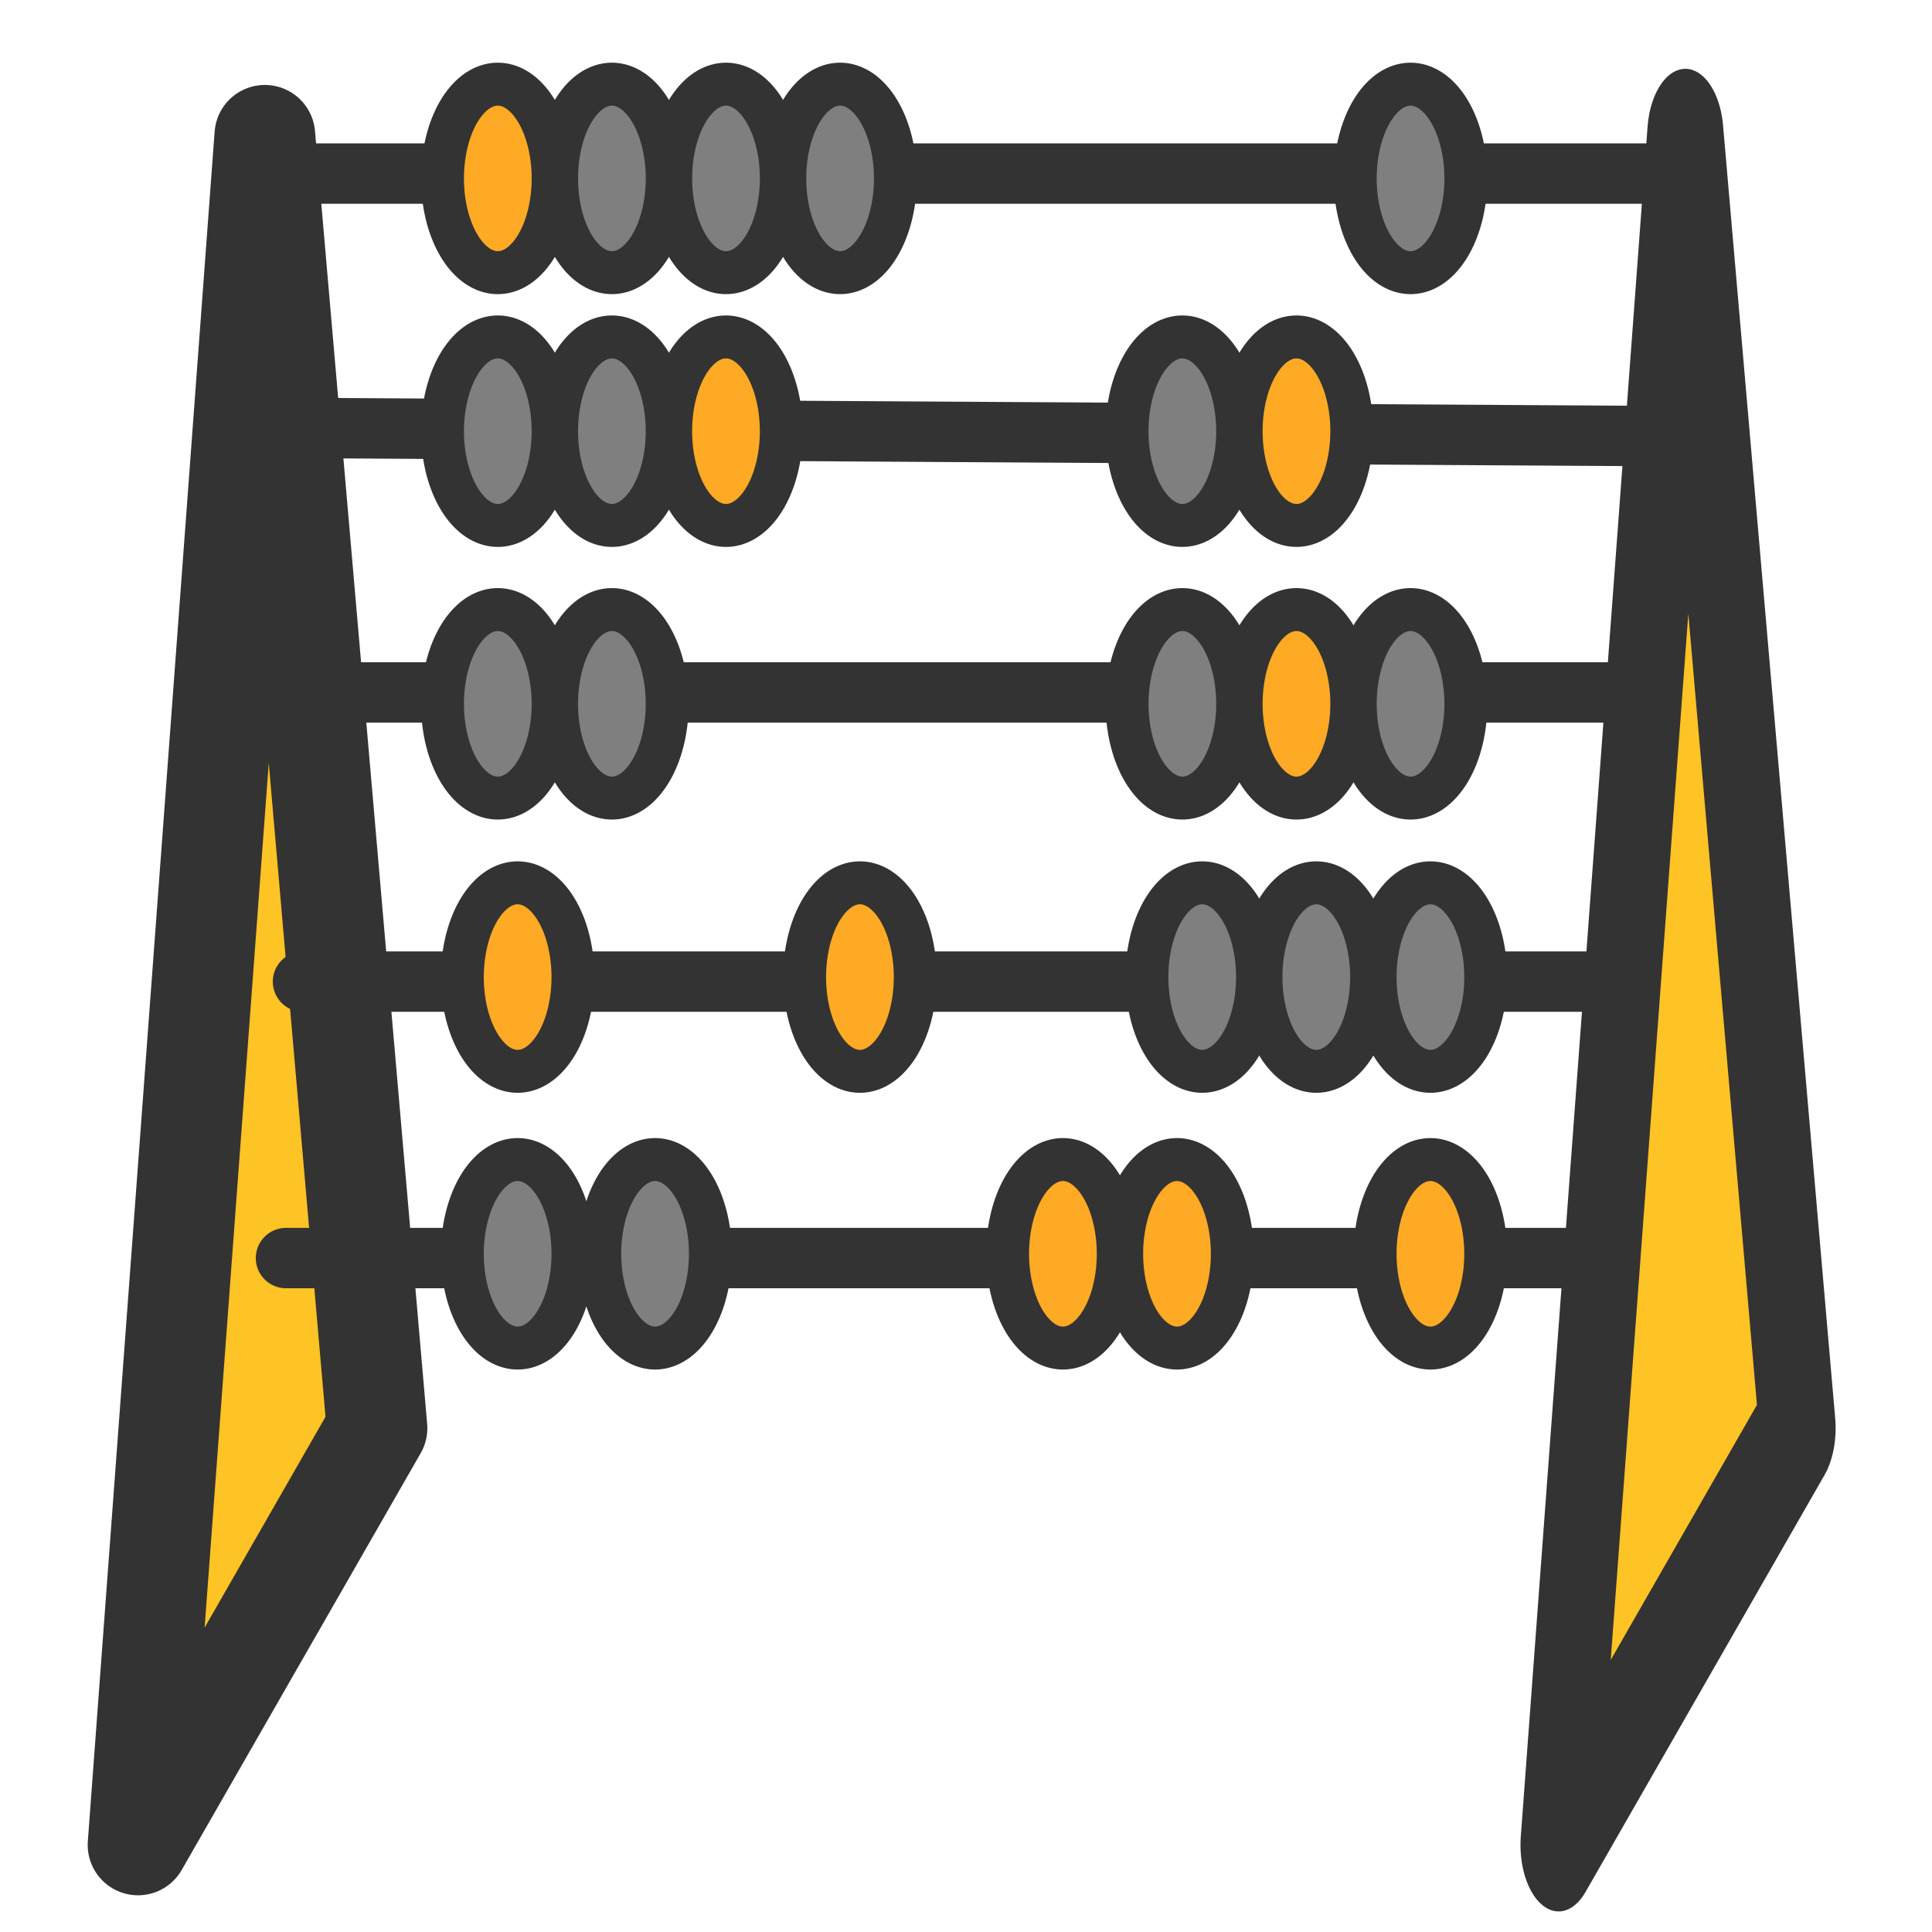 <?xml version="1.0" encoding="UTF-8" standalone="no"?>
<!-- Created with Inkscape (http://www.inkscape.org/) -->
<svg xmlns:dc="http://purl.org/dc/elements/1.1/" xmlns:cc="http://creativecommons.org/ns#" xmlns:rdf="http://www.w3.org/1999/02/22-rdf-syntax-ns#" xmlns:svg="http://www.w3.org/2000/svg" xmlns="http://www.w3.org/2000/svg" xmlns:sodipodi="http://sodipodi.sourceforge.net/DTD/sodipodi-0.dtd" xmlns:inkscape="http://www.inkscape.org/namespaces/inkscape" height="60" id="svg1" inkscape:version="0.46" sodipodi:docbase="/home/danny/flat/scalable/apps" sodipodi:docname="1194996149691250047edu_miscellaneous.svg" sodipodi:version="0.32" version="1.0" width="60" x="0" y="0" inkscape:output_extension="org.inkscape.output.svg.inkscape">
  <sodipodi:namedview bordercolor="#666666" borderopacity="1.0" id="base" inkscape:cx="31.608066" inkscape:cy="32.863054" inkscape:pageopacity="0.0" inkscape:pageshadow="2" inkscape:window-height="693" inkscape:window-width="1016" inkscape:window-x="69" inkscape:window-y="39" inkscape:zoom="9.8238822" pagecolor="#ffffff" showgrid="false" inkscape:current-layer="svg1"/>
  <defs id="defs3">
    <inkscape:perspective sodipodi:type="inkscape:persp3d" inkscape:vp_x="0 : 30 : 1" inkscape:vp_y="0 : 1000 : 0" inkscape:vp_z="60 : 30 : 1" inkscape:persp3d-origin="30 : 20 : 1" id="perspective35"/>
  </defs>
  <path d="M 4.989,55.801 L 12.139,43.331 L 8.783,4.65 L 4.989,55.801 z " id="path838" sodipodi:stroke-cmyk="(0.0000000 0.0000000 0.0000000 0.80000001)" style="fill:#fec324;fill-opacity:1;fill-rule:evenodd;stroke:#333333;stroke-width:3.012;stroke-dasharray:none;stroke-linejoin:round;stroke-linecap:round;stroke-opacity:1" transform="matrix(1.038,0,0,1.038,-0.892,-0.625)"/>
  <path d="M 9.416,5.795 L 51.024,5.795 M 9.925,13.407 L 50.896,13.652 M 9.161,21.319 L 51.278,21.319 M 9.925,29.971 L 51.533,29.971 M 9.416,38.242 L 52.423,38.242" id="path839" sodipodi:nodetypes="cccccccccc" sodipodi:stroke-cmyk="(0.0000000 0.0000000 0.0000000 0.80000001)" style="fill:none;fill-rule:evenodd;stroke:#333333;stroke-opacity:1;stroke-width:1.807;stroke-linejoin:round;stroke-linecap:round;fill-opacity:0.75;stroke-dasharray:none;" transform="matrix(1.038,0,0,1.038,-0.892,-0.625)"/>
  <path d="M 41.922,55.801 L 54.392,43.331 L 48.539,4.65 L 41.922,55.801 z " id="path837" sodipodi:stroke-cmyk="(0.0000000 0.0000000 0.0000000 0.80000001)" style="fill:#fec324;fill-rule:evenodd;stroke:#333333;stroke-opacity:1;stroke-width:3.978;stroke-linejoin:round;stroke-linecap:round;fill-opacity:1;stroke-dasharray:none" transform="matrix(0.595,0,0,1.038,23.46,-0.625)"/>
  <path d="M 17.178 5.159 A 1.718 2.927 0 1 0 13.742,5.159 A 1.718 2.927 0 1 0 17.178 5.159 z" id="path840" sodipodi:cx="15.459774" sodipodi:cy="5.1591549" sodipodi:fill-cmyk="(0.0000000 0.0000000 0.0000000 0.69999999)" sodipodi:rx="1.7177527" sodipodi:ry="2.9265416" sodipodi:stroke-cmyk="(0.0000000 0.0000000 0.0000000 0.80000001)" sodipodi:type="arc" style="fill:#feaa24;fill-opacity:1;fill-rule:evenodd;stroke:#333333;stroke-width:1pt;stroke-opacity:1" transform="translate(0,0.382)"/>
  <path d="M 17.178 5.159 A 1.718 2.927 0 1 0 13.742,5.159 A 1.718 2.927 0 1 0 17.178 5.159 z" id="path841" sodipodi:cx="15.459774" sodipodi:cy="5.1591549" sodipodi:fill-cmyk="(0.0000000 0.0000000 0.0000000 0.50000000)" sodipodi:rx="1.7177527" sodipodi:ry="2.9265416" sodipodi:stroke-cmyk="(0.0000000 0.0000000 0.0000000 0.80000001)" sodipodi:type="arc" style="fill:#7f7f7f;fill-opacity:1;fill-rule:evenodd;stroke:#333333;stroke-width:1pt;stroke-opacity:1;" transform="translate(3.543,0.382)"/>
  <path d="M 17.178 5.159 A 1.718 2.927 0 1 0 13.742,5.159 A 1.718 2.927 0 1 0 17.178 5.159 z" id="path842" sodipodi:cx="15.459774" sodipodi:cy="5.1591549" sodipodi:fill-cmyk="(0.0000000 0.0000000 0.0000000 0.50000000)" sodipodi:rx="1.7177527" sodipodi:ry="2.9265416" sodipodi:stroke-cmyk="(0.0000000 0.0000000 0.0000000 0.80000001)" sodipodi:type="arc" style="fill:#7f7f7f;fill-opacity:1;fill-rule:evenodd;stroke:#333333;stroke-width:1pt;stroke-opacity:1;" transform="translate(7.087,0.382)"/>
  <path d="M 17.178 5.159 A 1.718 2.927 0 1 0 13.742,5.159 A 1.718 2.927 0 1 0 17.178 5.159 z" id="path843" sodipodi:cx="15.459774" sodipodi:cy="5.1591549" sodipodi:fill-cmyk="(0.0000000 0.0000000 0.0000000 0.50000000)" sodipodi:rx="1.7177527" sodipodi:ry="2.9265416" sodipodi:stroke-cmyk="(0.0000000 0.0000000 0.0000000 0.80000001)" sodipodi:type="arc" style="fill:#7f7f7f;fill-opacity:1;fill-rule:evenodd;stroke:#333333;stroke-width:1pt;stroke-opacity:1;" transform="translate(10.63,0.382)"/>
  <path d="M 17.178 5.159 A 1.718 2.927 0 1 0 13.742,5.159 A 1.718 2.927 0 1 0 17.178 5.159 z" id="path844" sodipodi:cx="15.459774" sodipodi:cy="5.1591549" sodipodi:fill-cmyk="(0.0000000 0.0000000 0.0000000 0.50000000)" sodipodi:rx="1.7177527" sodipodi:ry="2.9265416" sodipodi:stroke-cmyk="(0.0000000 0.0000000 0.0000000 0.80000001)" sodipodi:type="arc" style="fill:#7f7f7f;fill-opacity:1;fill-rule:evenodd;stroke:#333333;stroke-width:1pt;stroke-opacity:1;" transform="translate(28.346,0.382)"/>
  <path d="M 17.178 5.159 A 1.718 2.927 0 1 0 13.742,5.159 A 1.718 2.927 0 1 0 17.178 5.159 z" id="path845" sodipodi:cx="15.459774" sodipodi:cy="5.1591549" sodipodi:fill-cmyk="(0.0000000 0.0000000 0.0000000 0.50000000)" sodipodi:rx="1.7177527" sodipodi:ry="2.9265416" sodipodi:stroke-cmyk="(0.0000000 0.0000000 0.0000000 0.80000001)" sodipodi:type="arc" style="fill:#7f7f7f;fill-opacity:1;fill-rule:evenodd;stroke:#333333;stroke-width:1pt;stroke-opacity:1;" transform="matrix(-1,0,0,1,30.92,8.232)"/>
  <path d="M 17.178 5.159 A 1.718 2.927 0 1 0 13.742,5.159 A 1.718 2.927 0 1 0 17.178 5.159 z" id="path846" sodipodi:cx="15.459774" sodipodi:cy="5.1591549" sodipodi:fill-cmyk="(0.0000000 0.0000000 0.0000000 0.50000000)" sodipodi:rx="1.7177527" sodipodi:ry="2.9265416" sodipodi:stroke-cmyk="(0.0000000 0.0000000 0.0000000 0.80000001)" sodipodi:type="arc" style="fill:#7f7f7f;fill-opacity:1;fill-rule:evenodd;stroke:#333333;stroke-width:1pt;stroke-opacity:1;" transform="matrix(-1,0,0,1,34.463,8.232)"/>
  <path d="M 17.178 5.159 A 1.718 2.927 0 1 0 13.742,5.159 A 1.718 2.927 0 1 0 17.178 5.159 z" id="path847" sodipodi:cx="15.459774" sodipodi:cy="5.1591549" sodipodi:fill-cmyk="(0.0000000 0.0000000 0.0000000 0.69999999)" sodipodi:rx="1.7177527" sodipodi:ry="2.9265416" sodipodi:stroke-cmyk="(0.0000000 0.0000000 0.0000000 0.80000001)" sodipodi:type="arc" style="fill:#feaa24;fill-opacity:1;fill-rule:evenodd;stroke:#333333;stroke-width:1pt;stroke-opacity:1" transform="matrix(-1,0,0,1,38.006,8.232)"/>
  <path d="M 17.178 5.159 A 1.718 2.927 0 1 0 13.742,5.159 A 1.718 2.927 0 1 0 17.178 5.159 z" id="path848" sodipodi:cx="15.459774" sodipodi:cy="5.1591549" sodipodi:fill-cmyk="(0.0000000 0.0000000 0.0000000 0.50000000)" sodipodi:rx="1.7177527" sodipodi:ry="2.9265416" sodipodi:stroke-cmyk="(0.0000000 0.0000000 0.0000000 0.80000001)" sodipodi:type="arc" style="fill:#7f7f7f;fill-opacity:1;fill-rule:evenodd;stroke:#333333;stroke-width:1pt;stroke-opacity:1;" transform="translate(28.346,16.699)"/>
  <path d="M 17.178 5.159 A 1.718 2.927 0 1 0 13.742,5.159 A 1.718 2.927 0 1 0 17.178 5.159 z" id="path849" sodipodi:cx="15.459774" sodipodi:cy="5.1591549" sodipodi:fill-cmyk="(0.0000000 0.0000000 0.0000000 0.50000000)" sodipodi:rx="1.7177527" sodipodi:ry="2.9265416" sodipodi:stroke-cmyk="(0.0000000 0.0000000 0.0000000 0.80000001)" sodipodi:type="arc" style="fill:#7f7f7f;fill-opacity:1;fill-rule:evenodd;stroke:#333333;stroke-width:1pt;stroke-opacity:1;" transform="translate(3.543,16.699)"/>
  <path d="M 17.178 5.159 A 1.718 2.927 0 1 0 13.742,5.159 A 1.718 2.927 0 1 0 17.178 5.159 z" id="path850" sodipodi:cx="15.459774" sodipodi:cy="5.1591549" sodipodi:fill-cmyk="(0.0000000 0.0000000 0.0000000 0.50000000)" sodipodi:rx="1.7177527" sodipodi:ry="2.9265416" sodipodi:stroke-cmyk="(0.0000000 0.0000000 0.0000000 0.80000001)" sodipodi:type="arc" style="fill:#7f7f7f;fill-opacity:1;fill-rule:evenodd;stroke:#333333;stroke-width:1pt;stroke-opacity:1;" transform="translate(-1.125000e-6,16.699)"/>
  <path d="M 17.178 5.159 A 1.718 2.927 0 1 0 13.742,5.159 A 1.718 2.927 0 1 0 17.178 5.159 z" id="path851" sodipodi:cx="15.459774" sodipodi:cy="5.1591549" sodipodi:fill-cmyk="(0.0000000 0.0000000 0.0000000 0.69999999)" sodipodi:rx="1.7177527" sodipodi:ry="2.9265416" sodipodi:stroke-cmyk="(0.0000000 0.0000000 0.0000000 0.80000001)" sodipodi:type="arc" style="fill:#feaa24;fill-opacity:1;fill-rule:evenodd;stroke:#333333;stroke-width:1pt;stroke-opacity:1" transform="translate(24.803,16.699)"/>
  <path d="M 17.178 5.159 A 1.718 2.927 0 1 0 13.742,5.159 A 1.718 2.927 0 1 0 17.178 5.159 z" id="path852" sodipodi:cx="15.459774" sodipodi:cy="5.1591549" sodipodi:fill-cmyk="(0.0000000 0.0000000 0.0000000 0.50000000)" sodipodi:rx="1.7177527" sodipodi:ry="2.9265416" sodipodi:stroke-cmyk="(0.0000000 0.0000000 0.0000000 0.80000001)" sodipodi:type="arc" style="fill:#7f7f7f;fill-opacity:1;fill-rule:evenodd;stroke:#333333;stroke-width:1pt;stroke-opacity:1;" transform="translate(21.26,16.699)"/>
  <path d="M 17.178 5.159 A 1.718 2.927 0 1 0 13.742,5.159 A 1.718 2.927 0 1 0 17.178 5.159 z" id="path853" sodipodi:cx="15.459774" sodipodi:cy="5.1591549" sodipodi:fill-cmyk="(0.0000000 0.0000000 0.0000000 0.50000000)" sodipodi:rx="1.7177527" sodipodi:ry="2.9265416" sodipodi:stroke-cmyk="(0.0000000 0.0000000 0.0000000 0.80000001)" sodipodi:type="arc" style="fill:#7f7f7f;fill-opacity:1;fill-rule:evenodd;stroke:#333333;stroke-width:1pt;stroke-opacity:1;" transform="matrix(-1,0,0,1,52.179,8.232)"/>
  <path d="M 17.178 5.159 A 1.718 2.927 0 1 0 13.742,5.159 A 1.718 2.927 0 1 0 17.178 5.159 z" id="path854" sodipodi:cx="15.459774" sodipodi:cy="5.1591549" sodipodi:fill-cmyk="(0.0000000 0.0000000 0.0000000 0.69999999)" sodipodi:rx="1.7177527" sodipodi:ry="2.9265416" sodipodi:stroke-cmyk="(0.0000000 0.0000000 0.0000000 0.80000001)" sodipodi:type="arc" style="fill:#feaa24;fill-opacity:1;fill-rule:evenodd;stroke:#333333;stroke-width:1pt;stroke-opacity:1" transform="matrix(-1,0,0,1,55.723,8.232)"/>
  <path d="M 17.178 5.159 A 1.718 2.927 0 1 0 13.742,5.159 A 1.718 2.927 0 1 0 17.178 5.159 z" id="path855" sodipodi:cx="15.459774" sodipodi:cy="5.1591549" sodipodi:fill-cmyk="(0.0000000 0.0000000 0.0000000 0.50000000)" sodipodi:rx="1.7177527" sodipodi:ry="2.9265416" sodipodi:stroke-cmyk="(0.0000000 0.0000000 0.0000000 0.80000001)" sodipodi:type="arc" style="fill:#7f7f7f;fill-opacity:1;fill-rule:evenodd;stroke:#333333;stroke-width:1pt;stroke-opacity:1;" transform="matrix(-1,0,0,1,59.883,25.185)"/>
  <path d="M 17.178 5.159 A 1.718 2.927 0 1 0 13.742,5.159 A 1.718 2.927 0 1 0 17.178 5.159 z" id="path856" sodipodi:cx="15.459774" sodipodi:cy="5.1591549" sodipodi:fill-cmyk="(0.0000000 0.0000000 0.0000000 0.50000000)" sodipodi:rx="1.7177527" sodipodi:ry="2.9265416" sodipodi:stroke-cmyk="(0.0000000 0.0000000 0.0000000 0.80000001)" sodipodi:type="arc" style="fill:#7f7f7f;fill-opacity:1;fill-rule:evenodd;stroke:#333333;stroke-width:1pt;stroke-opacity:1;" transform="matrix(-1,0,0,1,56.339,25.185)"/>
  <path d="M 17.178 5.159 A 1.718 2.927 0 1 0 13.742,5.159 A 1.718 2.927 0 1 0 17.178 5.159 z" id="path857" sodipodi:cx="15.459774" sodipodi:cy="5.1591549" sodipodi:fill-cmyk="(0.0000000 0.0000000 0.0000000 0.50000000)" sodipodi:rx="1.7177527" sodipodi:ry="2.9265416" sodipodi:stroke-cmyk="(0.0000000 0.0000000 0.0000000 0.80000001)" sodipodi:type="arc" style="fill:#7f7f7f;fill-opacity:1;fill-rule:evenodd;stroke:#333333;stroke-width:1pt;stroke-opacity:1;" transform="matrix(-1,0,0,1,52.796,25.185)"/>
  <path d="M 17.178 5.159 A 1.718 2.927 0 1 0 13.742,5.159 A 1.718 2.927 0 1 0 17.178 5.159 z" id="path858" sodipodi:cx="15.459774" sodipodi:cy="5.1591549" sodipodi:fill-cmyk="(0.0000000 0.0000000 0.0000000 0.69999999)" sodipodi:rx="1.7177527" sodipodi:ry="2.9265416" sodipodi:stroke-cmyk="(0.0000000 0.0000000 0.0000000 0.80000001)" sodipodi:type="arc" style="fill:#feaa24;fill-opacity:1;fill-rule:evenodd;stroke:#333333;stroke-width:1pt;stroke-opacity:1" transform="matrix(-1,0,0,1,42.166,25.185)"/>
  <path d="M 17.178 5.159 A 1.718 2.927 0 1 0 13.742,5.159 A 1.718 2.927 0 1 0 17.178 5.159 z" id="path859" sodipodi:cx="15.459774" sodipodi:cy="5.1591549" sodipodi:fill-cmyk="(0.0000000 0.0000000 0.0000000 0.69999999)" sodipodi:rx="1.7177527" sodipodi:ry="2.9265416" sodipodi:stroke-cmyk="(0.0000000 0.0000000 0.0000000 0.80000001)" sodipodi:type="arc" style="fill:#feaa24;fill-opacity:1;fill-rule:evenodd;stroke:#333333;stroke-width:1pt;stroke-opacity:1" transform="matrix(-1,0,0,1,31.536,25.185)"/>
  <path d="M 17.178 5.159 A 1.718 2.927 0 1 0 13.742,5.159 A 1.718 2.927 0 1 0 17.178 5.159 z" id="path860" sodipodi:cx="15.459774" sodipodi:cy="5.1591549" sodipodi:fill-cmyk="(0.0000000 0.0000000 0.0000000 0.69999999)" sodipodi:rx="1.7177527" sodipodi:ry="2.9265416" sodipodi:stroke-cmyk="(0.0000000 0.0000000 0.0000000 0.80000001)" sodipodi:type="arc" style="fill:#feaa24;fill-opacity:1;fill-rule:evenodd;stroke:#333333;stroke-width:1pt;stroke-opacity:1" transform="matrix(-1,0,0,1,59.883,33.779)"/>
  <path d="M 17.178 5.159 A 1.718 2.927 0 1 0 13.742,5.159 A 1.718 2.927 0 1 0 17.178 5.159 z" id="path861" sodipodi:cx="15.459774" sodipodi:cy="5.1591549" sodipodi:fill-cmyk="(0.0000000 0.0000000 0.0000000 0.69999999)" sodipodi:rx="1.7177527" sodipodi:ry="2.9265416" sodipodi:stroke-cmyk="(0.0000000 0.0000000 0.0000000 0.80000001)" sodipodi:type="arc" style="fill:#feaa24;fill-opacity:1;fill-rule:evenodd;stroke:#333333;stroke-width:1pt;stroke-opacity:1" transform="matrix(-1,0,0,1,52.013,33.779)"/>
  <path d="M 17.178 5.159 A 1.718 2.927 0 1 0 13.742,5.159 A 1.718 2.927 0 1 0 17.178 5.159 z" id="path862" sodipodi:cx="15.459774" sodipodi:cy="5.1591549" sodipodi:fill-cmyk="(0.0000000 0.0000000 0.0000000 0.69999999)" sodipodi:rx="1.7177527" sodipodi:ry="2.9265416" sodipodi:stroke-cmyk="(0.0000000 0.0000000 0.0000000 0.80000001)" sodipodi:type="arc" style="fill:#feaa24;fill-opacity:1;fill-rule:evenodd;stroke:#333333;stroke-width:1pt;stroke-opacity:1" transform="matrix(-1,0,0,1,48.47,33.779)"/>
  <path d="M 17.178 5.159 A 1.718 2.927 0 1 0 13.742,5.159 A 1.718 2.927 0 1 0 17.178 5.159 z" id="path863" sodipodi:cx="15.459774" sodipodi:cy="5.1591549" sodipodi:fill-cmyk="(0.0000000 0.0000000 0.0000000 0.50000000)" sodipodi:rx="1.7177527" sodipodi:ry="2.9265416" sodipodi:stroke-cmyk="(0.0000000 0.0000000 0.0000000 0.80000001)" sodipodi:type="arc" style="fill:#7f7f7f;fill-opacity:1;fill-rule:evenodd;stroke:#333333;stroke-width:1pt;stroke-opacity:1;" transform="matrix(-1,0,0,1,35.804,33.779)"/>
  <path d="M 17.178 5.159 A 1.718 2.927 0 1 0 13.742,5.159 A 1.718 2.927 0 1 0 17.178 5.159 z" id="path864" sodipodi:cx="15.459774" sodipodi:cy="5.1591549" sodipodi:fill-cmyk="(0.0000000 0.0000000 0.0000000 0.50000000)" sodipodi:rx="1.7177527" sodipodi:ry="2.9265416" sodipodi:stroke-cmyk="(0.0000000 0.0000000 0.0000000 0.80000001)" sodipodi:type="arc" style="fill:#7f7f7f;fill-opacity:1;fill-rule:evenodd;stroke:#333333;stroke-width:1pt;stroke-opacity:1;" transform="matrix(-1,0,0,1,31.536,33.779)"/>
</svg>